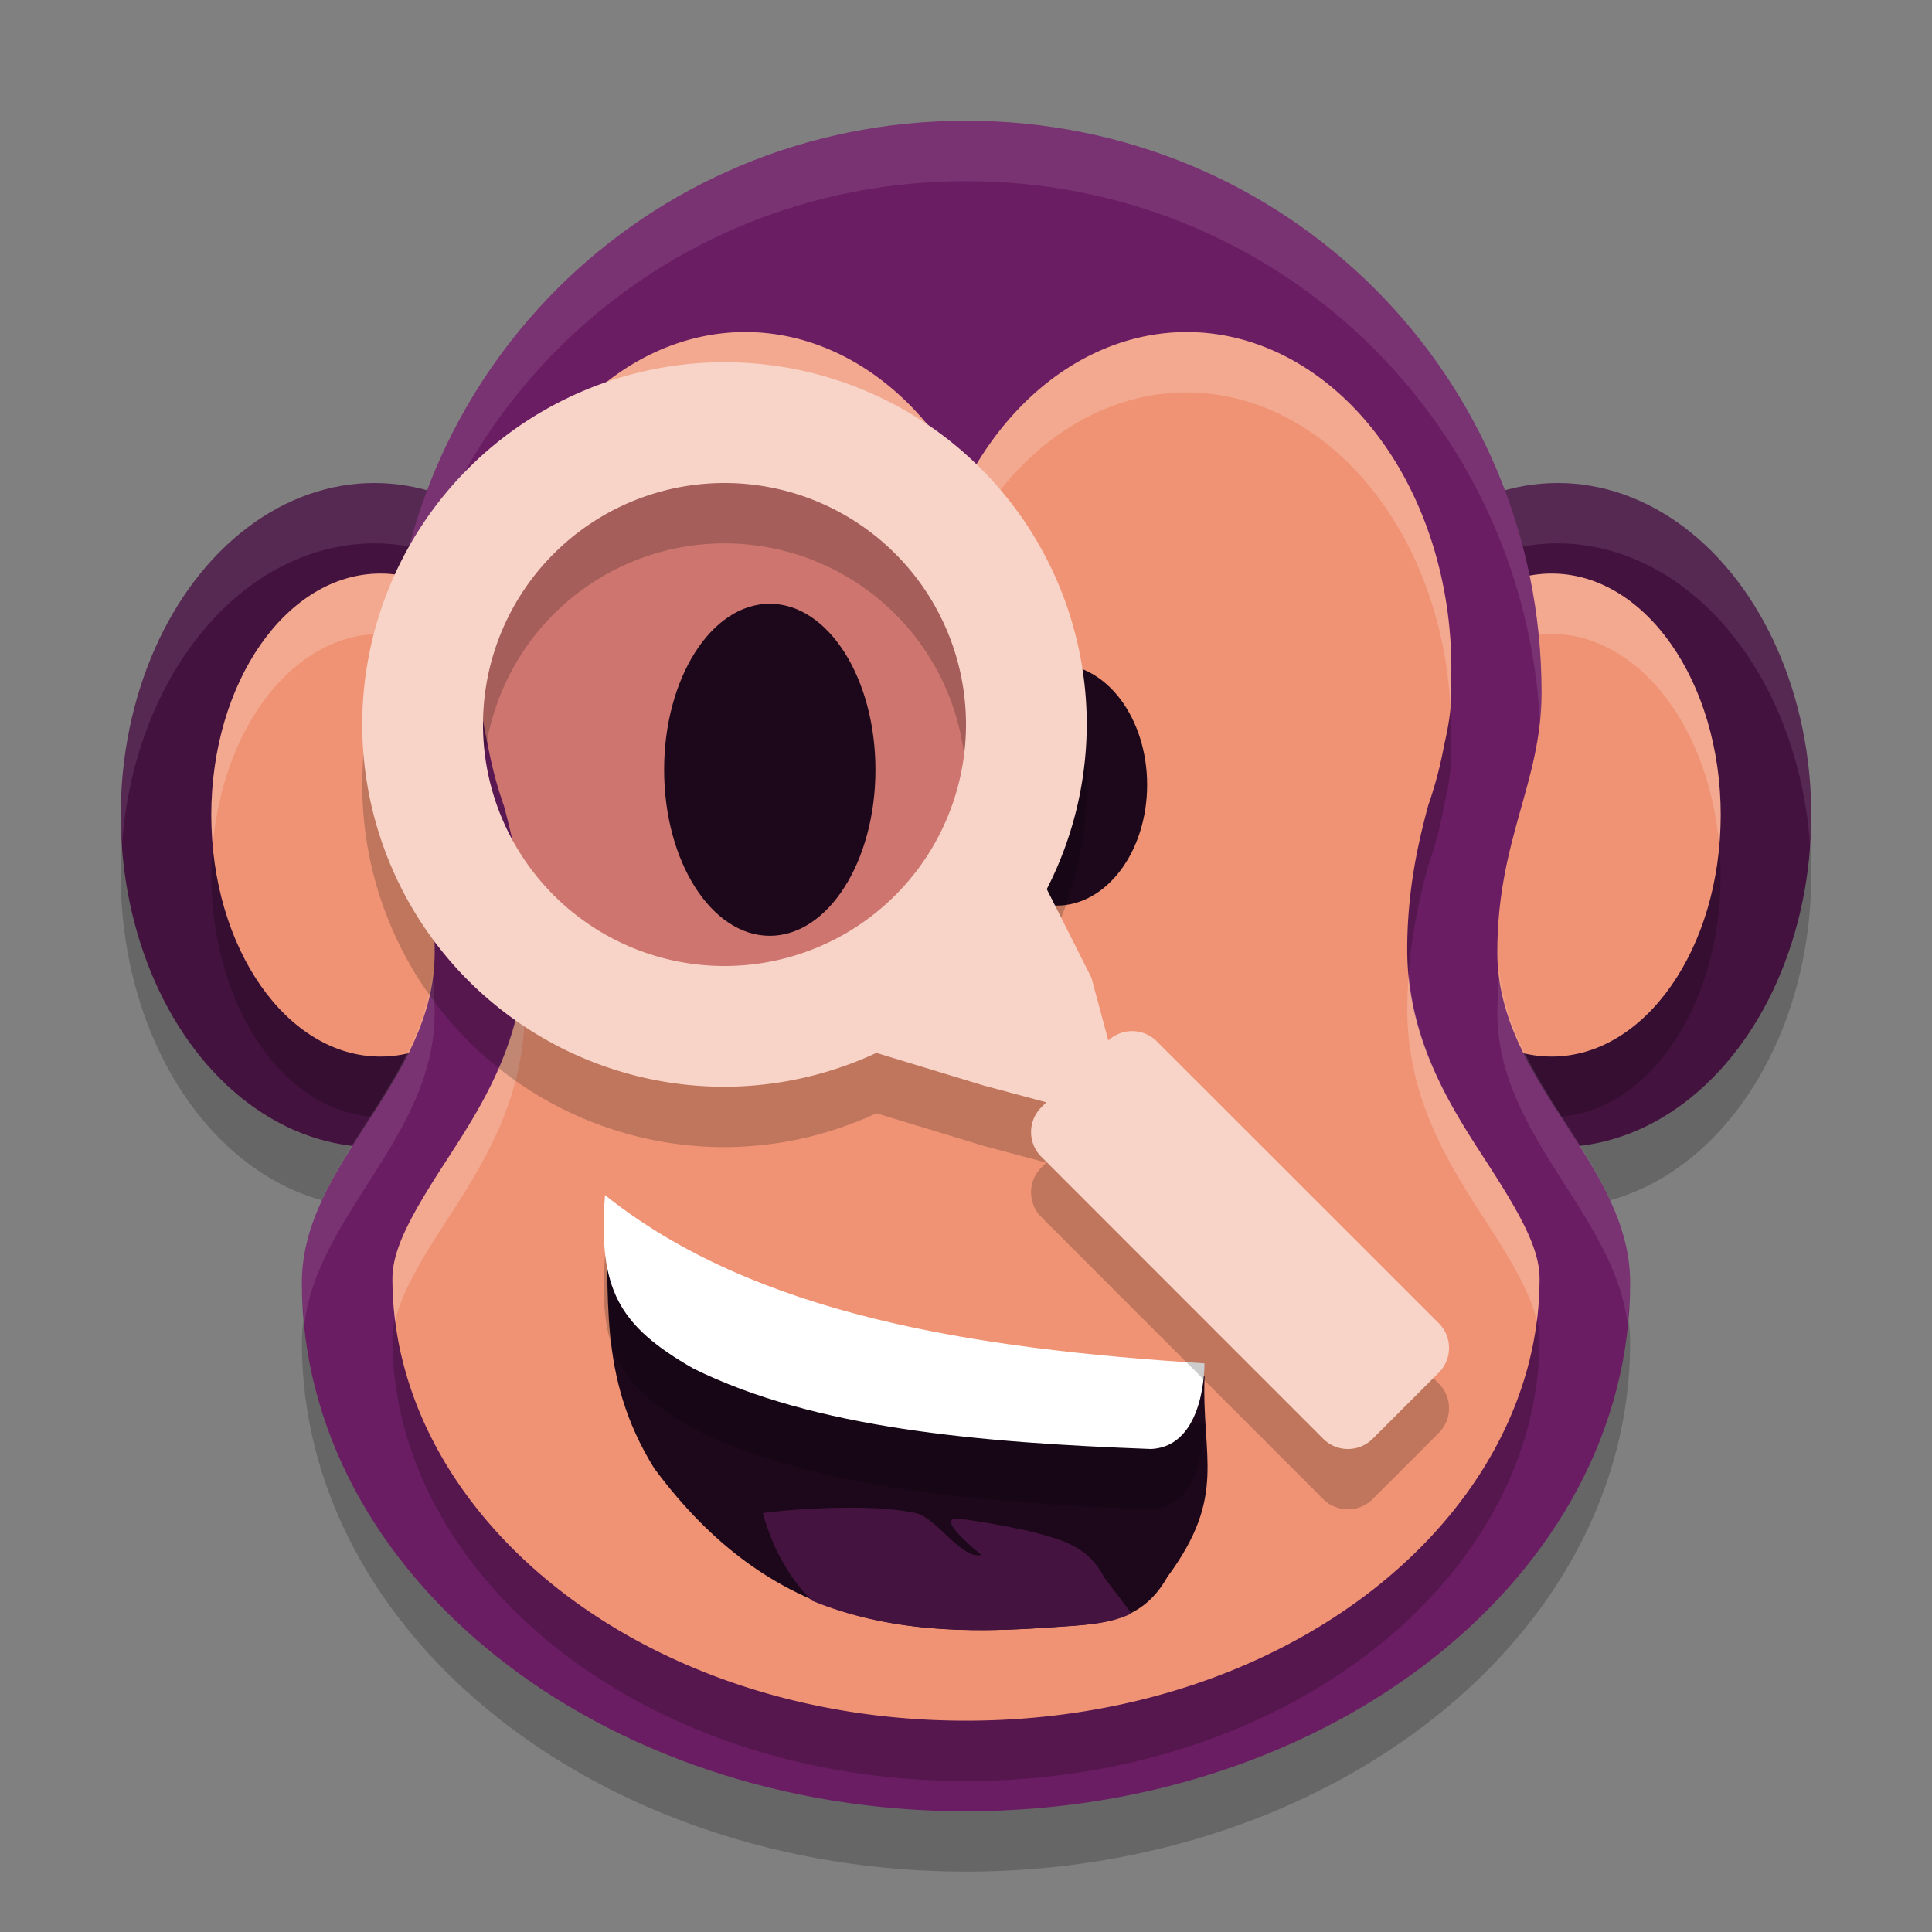 <svg xmlns="http://www.w3.org/2000/svg" width="32" height="32" version="1">
 <rect width="100%" height="100%" fill="#808080" stroke="none"/>
 <ellipse style="opacity:0.2" cx="-25.8" cy="14.5" rx="4.2" ry="5.5" transform="scale(-1,1)"/>
 <ellipse style="opacity:0.2" cx="6.2" cy="14.5" rx="4.2" ry="5.5"/>
 <path style="opacity:0.2" d="M 16,3 C 10.679,3 6.467,7.24 6.467,12.471 6.467,13.967 7.2,14.9 7.2,16.774 7.2,18.925 5.004,20.253 5,22.24 5,27.078 9.925,31 16,31 c 6.075,-3.9e-5 11,-3.922 11,-8.76 -0.004,-1.988 -2.2,-3.315 -2.2,-5.466 0,-1.875 0.733,-2.808 0.733,-4.304 C 25.533,7.24 21.321,3 16,3 Z"/>
 <ellipse style="fill:#44123f" cx="-25.8" cy="13.5" rx="4.2" ry="5.5" transform="scale(-1,1)"/>
 <path style="opacity:0.1;fill:#ffffff" d="M 25.801 8 A 4.2 5.5 0 0 0 21.6 13.5 A 4.2 5.5 0 0 0 21.619 14.016 A 4.2 5.5 0 0 1 25.801 9 A 4.2 5.5 0 0 1 29.98 13.996 A 4.2 5.5 0 0 0 30 13.5 A 4.2 5.5 0 0 0 25.801 8 z"/>
 <ellipse style="opacity:0.2" cx="-25.7" cy="14.5" rx="2.8" ry="4" transform="scale(-1,1)"/>
 <ellipse style="fill:#f09374" cx="-25.7" cy="13.5" rx="2.8" ry="4" transform="scale(-1,1)"/>
 <path style="opacity:0.2;fill:#ffffff" d="M 25.699 9.5 A 2.8 4 0 0 0 22.9 13.5 A 2.8 4 0 0 0 22.926 14.004 A 2.8 4 0 0 1 25.699 10.5 A 2.8 4 0 0 1 28.475 13.994 A 2.8 4 0 0 0 28.5 13.5 A 2.8 4 0 0 0 25.699 9.5 z"/>
 <ellipse style="fill:#44123f" cx="6.2" cy="13.5" rx="4.2" ry="5.5"/>
 <path style="opacity:0.1;fill:#ffffff" d="M 6.199 8 A 4.2 5.5 0 0 0 2 13.5 A 4.2 5.5 0 0 0 2.02 13.996 A 4.2 5.5 0 0 1 6.199 9 A 4.2 5.5 0 0 1 10.381 14.016 A 4.2 5.5 0 0 0 10.4 13.5 A 4.2 5.5 0 0 0 6.199 8 z"/>
 <ellipse style="opacity:0.2" cx="6.3" cy="14.5" rx="2.8" ry="4"/>
 <ellipse style="fill:#f09374" cx="6.3" cy="13.5" rx="2.8" ry="4"/>
 <path style="opacity:0.2;fill:#ffffff" d="M 6.301 9.5 A 2.8 4 0 0 0 3.5 13.5 A 2.8 4 0 0 0 3.525 13.994 A 2.8 4 0 0 1 6.301 10.5 A 2.8 4 0 0 1 9.074 14.004 A 2.8 4 0 0 0 9.1 13.5 A 2.8 4 0 0 0 6.301 9.5 z"/>
 <path style="fill:#6b1d63" d="M 16,2 C 10.679,2 6.467,6.24 6.467,11.471 6.467,12.967 7.2,13.9 7.2,15.774 7.2,17.925 5.004,19.253 5,21.24 5,26.078 9.925,30 16,30 c 6.075,-3.9e-5 11,-3.922 11,-8.76 -0.004,-1.988 -2.2,-3.315 -2.2,-5.466 0,-1.875 0.733,-2.808 0.733,-4.304 C 25.533,6.24 21.321,2 16,2 Z"/>
 <path style="opacity:0.1;fill:#ffffff" d="M 16 2 C 10.679 2 6.467 6.24 6.467 11.471 C 6.467 11.633 6.479 11.785 6.494 11.936 C 6.771 6.955 10.863 3 16 3 C 21.137 3 25.229 6.955 25.506 11.936 C 25.521 11.785 25.533 11.633 25.533 11.471 C 25.533 6.24 21.321 2 16 2 z M 7.162 16.074 C 6.968 18.047 5.004 19.349 5 21.24 C 5 21.469 5.021 21.695 5.043 21.92 C 5.265 20.109 7.199 18.804 7.199 16.773 C 7.199 16.524 7.185 16.294 7.162 16.074 z M 24.838 16.074 C 24.815 16.294 24.801 16.524 24.801 16.773 C 24.801 18.804 26.735 20.109 26.957 21.92 C 26.979 21.695 27 21.469 27 21.24 C 26.996 19.349 25.032 18.047 24.838 16.074 z"/>
 <path style="opacity:0.2" d="m 12.346,6.5 a 4.385,5.576 0 0 0 -4.385,5.576 4.385,5.576 0 0 0 0.009,0.218 c -0.001,0.053 -0.009,0.096 -0.009,0.151 8e-7,0.293 0.046,0.569 0.113,0.863 a 4.385,5.576 0 0 0 0.274,1.044 c 0.169,0.63 0.344,1.408 0.344,2.378 0,1.524 -0.76,2.66 -1.313,3.515 C 6.826,21.099 6.501,21.675 6.5,22.175 6.502,26.087 10.606,29.5 16,29.5 c 5.394,-3.5e-5 9.498,-3.413 9.5,-7.325 -9.5e-4,-0.5 -0.326,-1.076 -0.879,-1.93 -0.553,-0.854 -1.313,-1.991 -1.313,-3.515 0,-0.98 0.179,-1.764 0.35,-2.397 a 4.385,5.576 0 0 0 0.263,-0.999 c 0.07,-0.304 0.118,-0.589 0.118,-0.889 -10e-7,-0.049 -0.006,-0.087 -0.007,-0.135 a 4.385,5.576 0 0 0 0.007,-0.234 A 4.385,5.576 0 0 0 19.654,6.5 4.385,5.576 0 0 0 16,9.001 4.385,5.576 0 0 0 12.346,6.5 Z"/>
 <path style="fill:#f09374" d="m 12.346,5.5 a 4.385,5.576 0 0 0 -4.385,5.576 4.385,5.576 0 0 0 0.009,0.218 c -0.001,0.053 -0.009,0.096 -0.009,0.151 8e-7,0.293 0.046,0.569 0.113,0.863 a 4.385,5.576 0 0 0 0.274,1.044 c 0.169,0.63 0.344,1.408 0.344,2.378 0,1.524 -0.76,2.66 -1.313,3.515 C 6.826,20.099 6.501,20.675 6.5,21.175 6.502,25.087 10.606,28.5 16,28.5 c 5.394,-3.5e-5 9.498,-3.413 9.5,-7.325 -9.5e-4,-0.5 -0.326,-1.076 -0.879,-1.93 -0.553,-0.854 -1.313,-1.991 -1.313,-3.515 0,-0.98 0.179,-1.764 0.35,-2.397 a 4.385,5.576 0 0 0 0.263,-0.999 c 0.07,-0.304 0.118,-0.589 0.118,-0.889 -10e-7,-0.049 -0.006,-0.087 -0.007,-0.135 a 4.385,5.576 0 0 0 0.007,-0.234 A 4.385,5.576 0 0 0 19.654,5.5 4.385,5.576 0 0 0 16,8.001 4.385,5.576 0 0 0 12.346,5.5 Z"/>
 <path style="opacity:0.2;fill:#ffffff" d="M 12.346 5.5 A 4.385 5.576 0 0 0 7.961 11.076 A 4.385 5.576 0 0 0 7.971 11.293 C 7.97 11.346 7.961 11.39 7.961 11.445 C 7.961 11.514 7.972 11.581 7.977 11.648 A 4.385 5.576 0 0 1 12.346 6.5 A 4.385 5.576 0 0 1 16 9 A 4.385 5.576 0 0 1 19.654 6.5 A 4.385 5.576 0 0 1 24.021 11.672 C 24.027 11.597 24.039 11.522 24.039 11.445 C 24.039 11.396 24.032 11.358 24.031 11.311 A 4.385 5.576 0 0 0 24.039 11.076 A 4.385 5.576 0 0 0 19.654 5.5 A 4.385 5.576 0 0 0 16 8 A 4.385 5.576 0 0 0 12.346 5.5 z M 23.334 16.141 C 23.32 16.33 23.309 16.524 23.309 16.73 C 23.309 18.254 24.068 19.39 24.621 20.244 C 25.071 20.938 25.358 21.446 25.455 21.881 C 25.485 21.648 25.5 21.413 25.5 21.176 C 25.499 20.676 25.174 20.098 24.621 19.244 C 24.119 18.469 23.454 17.459 23.334 16.141 z M 8.666 16.143 C 8.545 17.46 7.881 18.469 7.379 19.244 C 6.826 20.098 6.501 20.676 6.5 21.176 C 6.5 21.413 6.515 21.648 6.545 21.881 C 6.642 21.446 6.929 20.938 7.379 20.244 C 7.932 19.39 8.691 18.254 8.691 16.73 C 8.691 16.525 8.68 16.331 8.666 16.143 z"/>
 <path style="opacity:0.25;fill:#691d62" d="M 12,7.8 A 4.154,4.154 0 0 1 16.154,11.954 4.154,4.154 0 0 1 12,16.108 4.154,4.154 0 0 1 7.846,11.954 4.154,4.154 0 0 1 12,7.8 Z"/>
 <path style="fill:#1d081b" d="m 10.022,20 c 2.475,1.978 6.074,2.544 9.93,2.789 -0.054,1.355 0.381,1.981 -0.618,3.332 -0.445,0.79 -1.136,0.774 -1.949,0.833 -2.322,0.168 -4.6,0.002 -6.549,-2.634 C 9.872,22.771 10.124,21.413 10.022,20 Z"/>
 <path style="opacity:0.2" d="m 10.021,20.794 c -0.116,1.56 0.222,2.163 1.463,2.873 2.003,0.993 4.738,1.227 7.579,1.333 0.908,-0.041 0.887,-1.418 0.887,-1.418 -3.856,-0.244 -7.455,-0.811 -9.93,-2.788 z"/>
 <path style="fill:#ffffff" d="m 10.021,19.794 c -0.116,1.56 0.222,2.163 1.463,2.873 2.003,0.993 4.738,1.227 7.579,1.333 0.908,-0.041 0.887,-1.418 0.887,-1.418 -3.856,-0.244 -7.455,-0.811 -9.93,-2.788 z"/>
 <path style="fill:#441340" d="m 13.819,24.975 c -0.486,0.011 -0.943,0.052 -1.185,0.086 0.188,0.667 0.477,1.108 0.809,1.449 1.262,0.521 2.593,0.539 3.94,0.446 0.511,-0.036 0.974,-0.044 1.358,-0.233 l -0.45,-0.594 c -0.276,-0.535 -0.719,-0.628 -1.216,-0.763 -0.461,-0.102 -0.981,-0.191 -1.199,-0.21 -0.426,-0.038 0.381,0.598 0.381,0.598 -0.317,0.091 -0.746,-0.614 -1.083,-0.691 -0.356,-0.082 -0.869,-0.1 -1.355,-0.088 z"/>
 <ellipse style="fill:#1d081b" cx="12.75" cy="12.75" rx="1.75" ry="2.75"/>
 <ellipse style="fill:#1d081b" cx="17.5" cy="13" rx="1.5" ry="2"/>
 <path style="opacity:0.2" d="m 12,7 a 6,6 0 0 0 -6,6 6,6 0 0 0 6,6 6,6 0 0 0 2.516,-0.561 l 1.779,0.541 1.035,0.277 -0.082,0.082 c -0.227,0.227 -0.227,0.593 0,0.82 l 4.668,4.67 c 0.227,0.227 0.593,0.227 0.82,0 l 1.094,-1.094 c 0.227,-0.227 0.227,-0.593 0,-0.82 l -4.67,-4.668 c -0.222,-0.222 -0.575,-0.225 -0.803,-0.014 L 18.078,17.195 17.338,15.726 A 6,6 0 0 0 18,13 6,6 0 0 0 12,7 Z m 0,2 a 4,4 0 0 1 4,4 4,4 0 0 1 -4,4 4,4 0 0 1 -4,-4 4,4 0 0 1 4,-4 z"/>
 <path style="fill:#f8d3c7" d="M 12 6 A 6 6 0 0 0 6 12 A 6 6 0 0 0 12 18 A 6 6 0 0 0 14.516 17.439 L 16.295 17.98 L 17.33 18.258 L 17.248 18.34 C 17.021 18.567 17.021 18.933 17.248 19.16 L 21.916 23.83 C 22.143 24.057 22.509 24.057 22.736 23.83 L 23.83 22.736 C 24.057 22.509 24.057 22.143 23.83 21.916 L 19.16 17.248 C 18.938 17.026 18.585 17.023 18.357 17.234 L 18.078 16.195 L 17.338 14.727 A 6 6 0 0 0 18 12 A 6 6 0 0 0 12 6 z M 12 8 A 4 4 0 0 1 16 12 A 4 4 0 0 1 12 16 A 4 4 0 0 1 8 12 A 4 4 0 0 1 12 8 z"/>
</svg>
